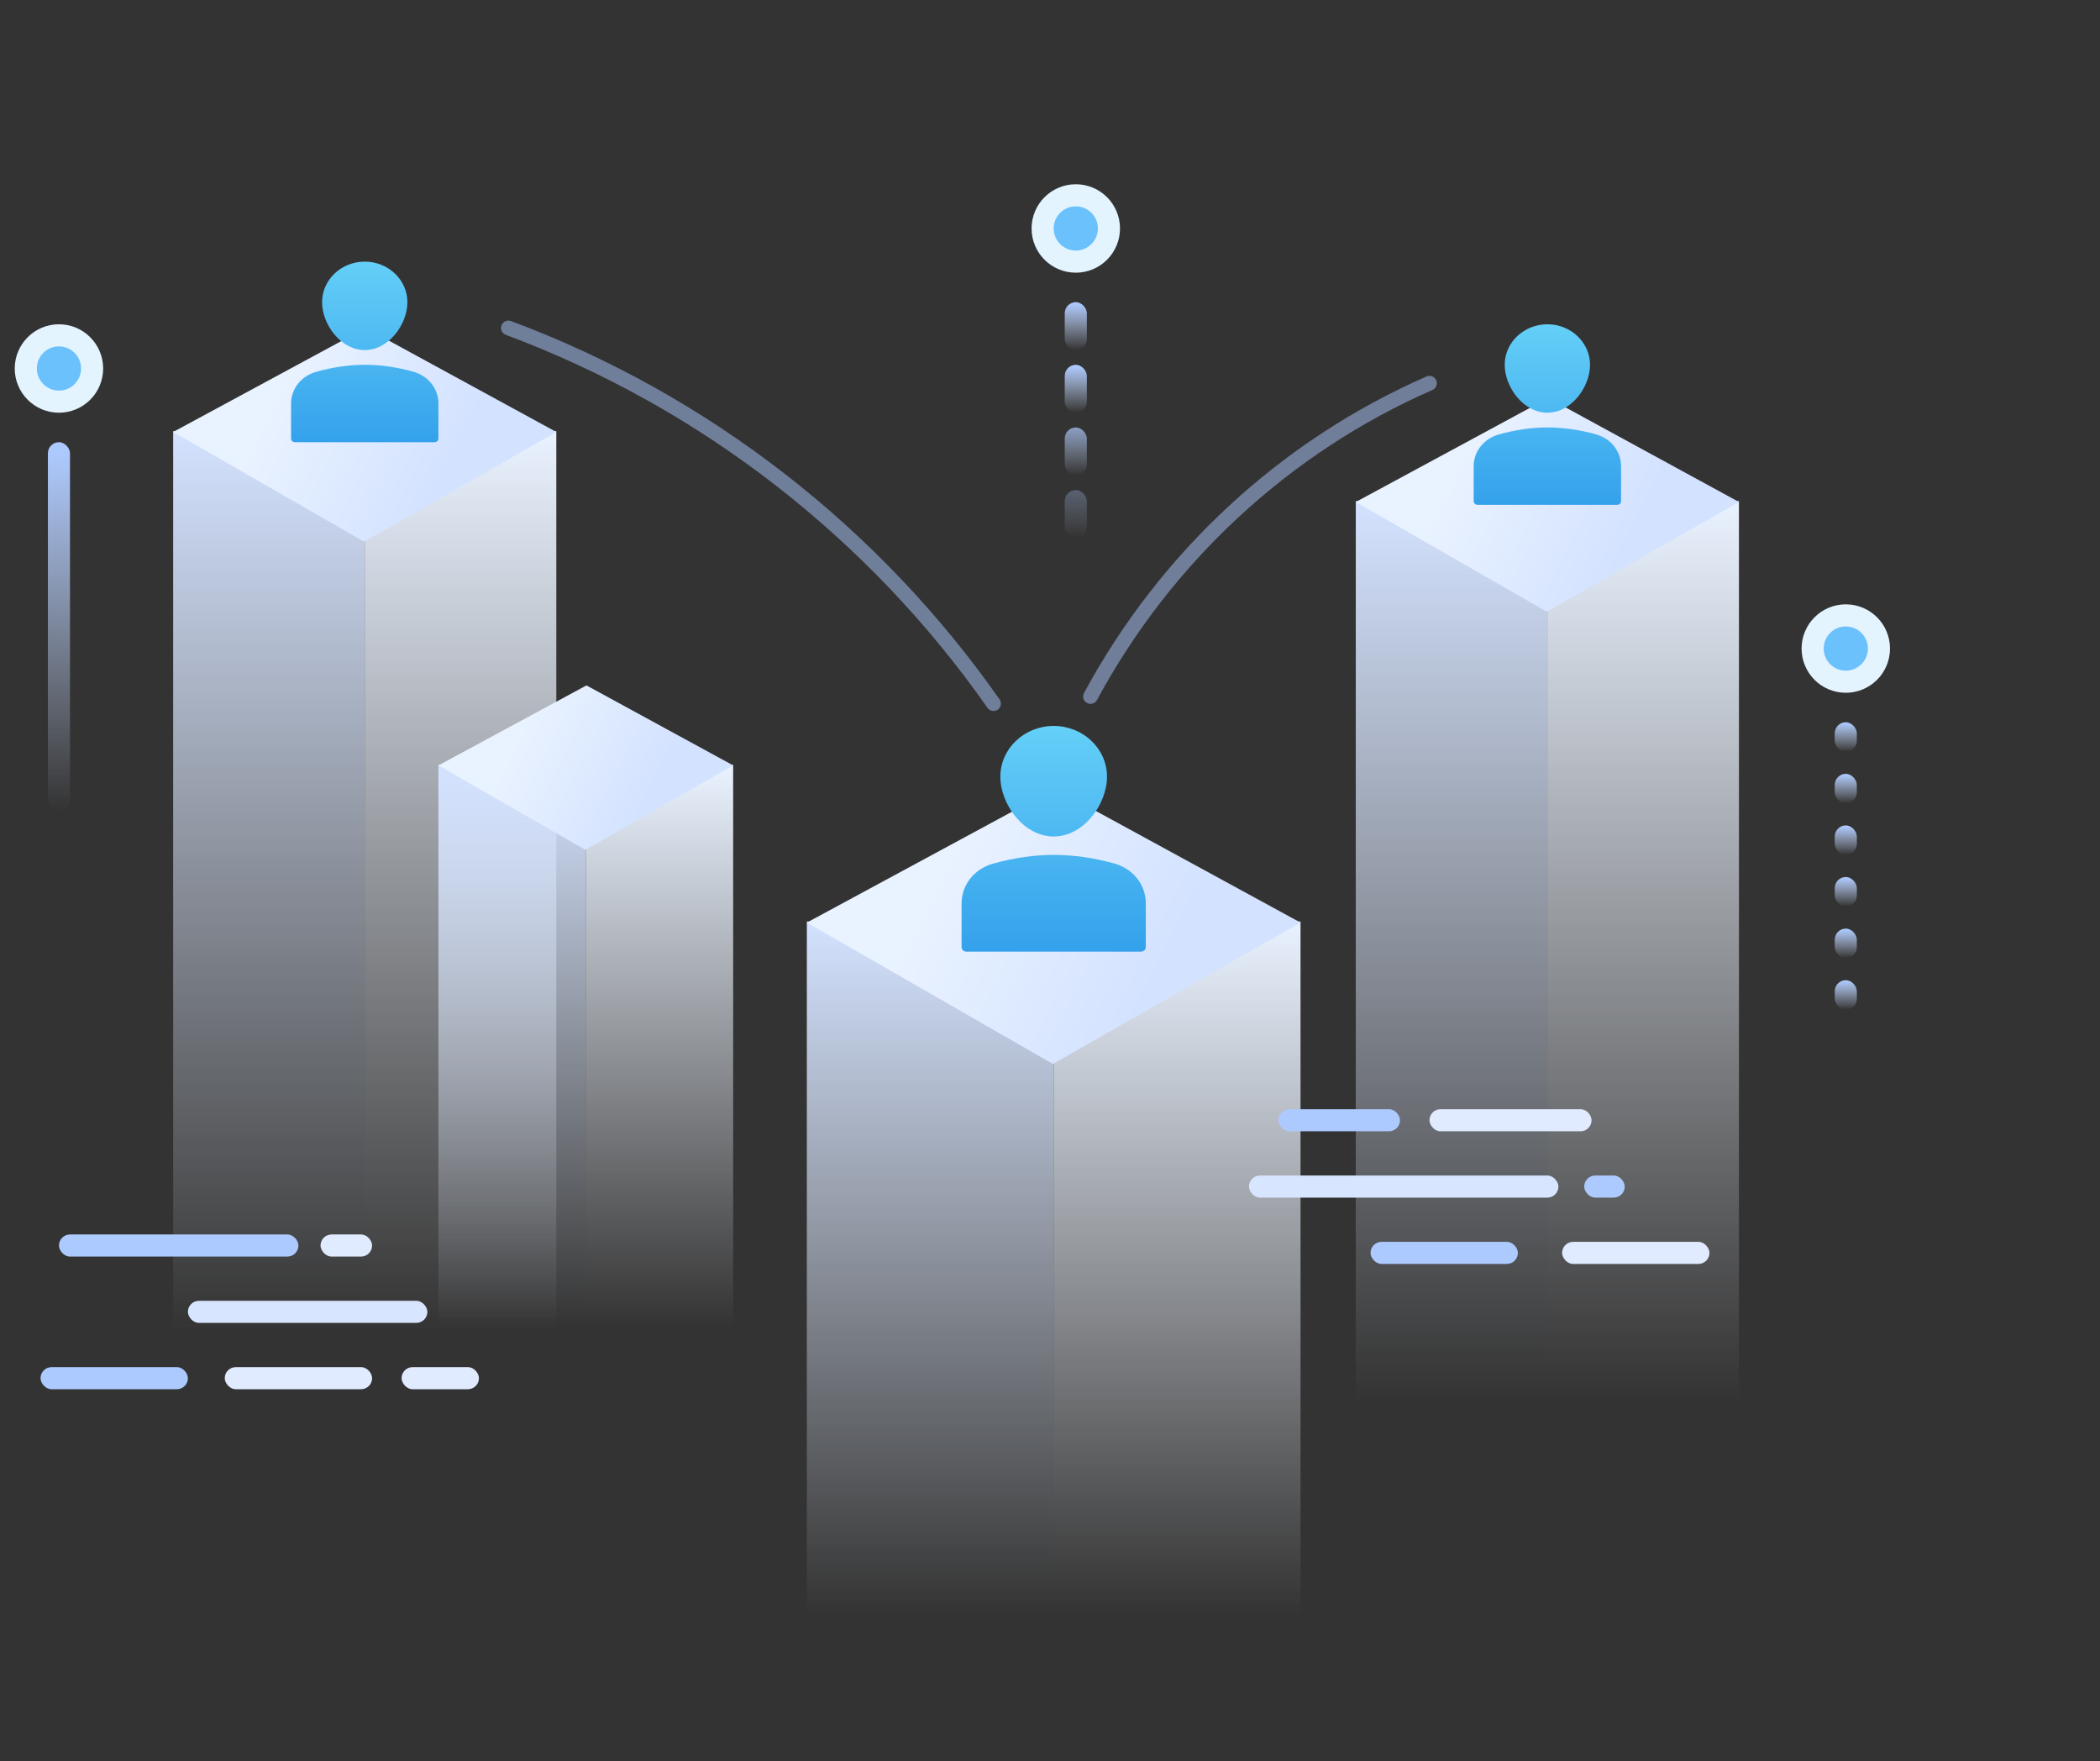 <svg xmlns="http://www.w3.org/2000/svg" width="570" height="478" viewBox="0 0 570 478">
  <rect x="0" y="0" width="570" height="478" fill="#333333" stroke="none"/>
  <defs>
    <linearGradient id="插画02-a" x1="50%" x2="50%" y1="0%" y2="100%">
      <stop offset="0%" stop-color="#D3E2FF"/>
      <stop offset="100%" stop-color="#E9F2FF" stop-opacity="0"/>
    </linearGradient>
    <linearGradient id="插画02-b" x1="50%" x2="50%" y1="0%" y2="100%">
      <stop offset="0%" stop-color="#E9F2FF"/>
      <stop offset="100%" stop-color="#F3F7FE" stop-opacity="0"/>
    </linearGradient>
    <linearGradient id="插画02-c" x1="23.678%" x2="74.258%" y1="43.258%" y2="57.656%">
      <stop offset="0%" stop-color="#E9F2FF"/>
      <stop offset="100%" stop-color="#D3E2FF"/>
    </linearGradient>
    <linearGradient id="插画02-d" x1="50%" x2="50%" y1="0%" y2="100%">
      <stop offset="0%" stop-color="#64CFF7"/>
      <stop offset="100%" stop-color="#34A1EC"/>
    </linearGradient>
    <linearGradient id="插画02-e" x1="50%" x2="50%" y1="0%" y2="100%">
      <stop offset="0%" stop-color="#D3E2FF"/>
      <stop offset="100%" stop-color="#E9F2FF" stop-opacity="0"/>
    </linearGradient>
    <linearGradient id="插画02-f" x1="50%" x2="50%" y1="0%" y2="100%">
      <stop offset="0%" stop-color="#E9F2FF"/>
      <stop offset="100%" stop-color="#F3F7FE" stop-opacity="0"/>
    </linearGradient>
    <linearGradient id="插画02-g" x1="23.678%" x2="74.258%" y1="43.258%" y2="57.656%">
      <stop offset="0%" stop-color="#E9F2FF"/>
      <stop offset="100%" stop-color="#D3E2FF"/>
    </linearGradient>
    <linearGradient id="插画02-h" x1="50%" x2="50%" y1="0%" y2="100%">
      <stop offset="0%" stop-color="#64CFF7"/>
      <stop offset="100%" stop-color="#34A1EC"/>
    </linearGradient>
    <linearGradient id="插画02-i" x1="50%" x2="50%" y1="2.375%" y2="100%">
      <stop offset="0%" stop-color="#ADCAFF"/>
      <stop offset="100%" stop-color="#D4E3FF" stop-opacity="0"/>
    </linearGradient>
    <linearGradient id="插画02-j" x1="50%" x2="50%" y1="2.375%" y2="100%">
      <stop offset="0%" stop-color="#ADCAFF"/>
      <stop offset="100%" stop-color="#D4E3FF" stop-opacity="0"/>
    </linearGradient>
    <linearGradient id="插画02-k" x1="50%" x2="50%" y1="2.375%" y2="100%">
      <stop offset="0%" stop-color="#ADCAFF"/>
      <stop offset="100%" stop-color="#D4E3FF" stop-opacity="0"/>
    </linearGradient>
    <linearGradient id="插画02-l" x1="50%" x2="50%" y1="0%" y2="100%">
      <stop offset="0%" stop-color="#D3E2FF"/>
      <stop offset="100%" stop-color="#E9F2FF" stop-opacity="0"/>
    </linearGradient>
    <linearGradient id="插画02-m" x1="50%" x2="50%" y1="0%" y2="100%">
      <stop offset="0%" stop-color="#E9F2FF"/>
      <stop offset="100%" stop-color="#F3F7FE" stop-opacity="0"/>
    </linearGradient>
    <linearGradient id="插画02-n" x1="23.678%" x2="74.258%" y1="43.258%" y2="57.656%">
      <stop offset="0%" stop-color="#E9F2FF"/>
      <stop offset="100%" stop-color="#D3E2FF"/>
    </linearGradient>
  </defs>
  <g fill="none" fill-rule="evenodd">
    <g transform="translate(219 197)">
      <rect width="67" height="188" y="53.077" fill="url(#插画02-a)"/>
      <rect width="67" height="188" x="67" y="53.077" fill="url(#插画02-b)"/>
      <polygon fill="url(#插画02-c)" points="0 53.366 66.787 91.731 134 53.366 67.305 17"/>
      <path fill="url(#插画02-d)" fill-rule="nonzero" d="M67,35 C72.414,35 77.971,35.791 83.514,37.351 C88.589,38.778 92,43.116 92,48.146 L92,48.146 L92,60 C92,60.691 91.411,61.25 90.684,61.25 L90.684,61.25 L43.316,61.25 C42.589,61.25 42,60.691 42,60 L42,60 L42,48.181 C42,43.151 45.42,38.81 50.508,37.38 C56.136,35.801 61.684,35 67,35 Z M67,1.77635684e-15 C74.98,1.77635684e-15 81.474,6.169 81.474,13.75 C81.474,21.265 75.151,30 67,30 C58.849,30 52.526,21.265 52.526,13.75 C52.526,6.169 59.02,1.77635684e-15 67,1.77635684e-15 Z"/>
    </g>
    <g transform="translate(368 88)">
      <rect width="52" height="244" y="48" fill="url(#插画02-e)"/>
      <rect width="52" height="244" x="52" y="48" fill="url(#插画02-f)"/>
      <polygon fill="url(#插画02-g)" points="0 48.224 51.834 78 104 48.224 52.237 20"/>
      <path fill="url(#插画02-h)" fill-rule="nonzero" d="M52,28 C56.332,28 60.777,28.633 65.212,29.881 C69.272,31.022 72,34.493 72,38.517 L72,38.517 L72,48 C72,48.553 71.528,49 70.947,49 L70.947,49 L33.053,49 C32.472,49 32,48.553 32,48 L32,48 L32,38.545 C32,34.521 34.736,31.048 38.806,29.904 C43.308,28.641 47.747,28 52,28 Z M52,1.77635684e-15 C58.384,1.77635684e-15 63.579,4.935 63.579,11 C63.579,17.012 58.521,24 52,24 C45.479,24 40.421,17.012 40.421,11 C40.421,4.935 45.616,1.77635684e-15 52,1.77635684e-15 Z"/>
    </g>
    <g transform="translate(495 170)">
      <rect width="6" height="8" x="3" y="26" fill="url(#插画02-i)" rx="3"/>
      <rect width="6" height="8" x="3" y="40" fill="url(#插画02-i)" rx="3"/>
      <rect width="6" height="8" x="3" y="54" fill="url(#插画02-i)" rx="3"/>
      <rect width="6" height="8" x="3" y="68" fill="url(#插画02-i)" rx="3"/>
      <rect width="6" height="8" x="3" y="82" fill="url(#插画02-i)" rx="3"/>
      <rect width="6" height="8" x="3" y="96" fill="url(#插画02-i)" rx="3"/>
      <circle cx="6" cy="6" r="9" fill="#6BC1FC" stroke="#E3F4FF" stroke-width="6"/>
    </g>
    <g transform="translate(286 56)">
      <rect width="6" height="13" x="3" y="26" fill="url(#插画02-j)" rx="3"/>
      <rect width="6" height="13" x="3" y="43" fill="url(#插画02-j)" rx="3"/>
      <rect width="6" height="13" x="3" y="60" fill="url(#插画02-j)" opacity=".7" rx="3"/>
      <rect width="6" height="13" x="3" y="77" fill="url(#插画02-j)" opacity=".3" rx="3"/>
      <circle cx="6" cy="6" r="9" fill="#6BC1FC" stroke="#E3F4FF" stroke-width="6"/>
    </g>
    <g transform="translate(47 71)">
      <rect width="52" height="244" y="46" fill="url(#插画02-e)"/>
      <rect width="52" height="244" x="52" y="46" fill="url(#插画02-f)"/>
      <polygon fill="url(#插画02-g)" points="0 46.224 51.834 76 104 46.224 52.237 18"/>
      <path fill="url(#插画02-h)" fill-rule="nonzero" d="M52,28 C56.332,28 60.777,28.633 65.212,29.881 C69.272,31.022 72,34.493 72,38.517 L72,38.517 L72,48 C72,48.553 71.528,49 70.947,49 L70.947,49 L33.053,49 C32.472,49 32,48.553 32,48 L32,48 L32,38.545 C32,34.521 34.736,31.048 38.806,29.904 C43.308,28.641 47.747,28 52,28 Z M52,1.77635684e-15 C58.384,1.77635684e-15 63.579,4.935 63.579,11 C63.579,17.012 58.521,24 52,24 C45.479,24 40.421,17.012 40.421,11 C40.421,4.935 45.616,1.77635684e-15 52,1.77635684e-15 Z"/>
      <path stroke="#ADCAFF" stroke-linecap="round" stroke-linejoin="round" stroke-width="4" d="M222.677,119.947 C190.388,73.872 144.575,37.969 91,18" opacity=".5"/>
      <path stroke="#AECAFF" stroke-linecap="round" stroke-linejoin="round" stroke-width="4" d="M341,33 C301.776,50.154 269.36,80.26 249,118" opacity=".5"/>
    </g>
    <g transform="translate(10 94)">
      <rect width="6" height="100" x="3" y="26" fill="url(#插画02-k)" rx="3"/>
      <circle cx="6" cy="6" r="9" fill="#6BC1FC" stroke="#E3F4FF" stroke-width="6"/>
    </g>
    <g transform="translate(119 186)">
      <rect width="40" height="153" y="21.538" fill="url(#插画02-l)"/>
      <rect width="40" height="153" x="40" y="21.538" fill="url(#插画02-m)"/>
      <polygon fill="url(#插画02-n)" points="0 21.711 39.873 44.615 80 21.711 40.182 0"/>
    </g>
    <g transform="translate(11 335)">
      <rect width="65" height="6" x="5" fill="#ADCAFF" rx="3"/>
      <rect width="65" height="6" x="40" y="18" fill="#D7E5FF" rx="3"/>
      <rect width="40" height="6" y="36" fill="#ADCAFF" rx="3"/>
      <rect width="40" height="6" x="50" y="36" fill="#E1EBFF" rx="3"/>
      <rect width="21" height="6" x="98" y="36" fill="#E1EBFF" rx="3"/>
      <rect width="14" height="6" x="76" fill="#E1EBFF" rx="3"/>
    </g>
    <g transform="translate(339 301)">
      <rect width="33" height="6" x="8" fill="#ADCAFF" rx="3"/>
      <rect width="84" height="6" y="18" fill="#D7E5FF" rx="3"/>
      <rect width="11" height="6" x="91" y="18" fill="#ADCAFF" rx="3"/>
      <rect width="40" height="6" x="33" y="36" fill="#ADCAFF" rx="3"/>
      <rect width="40" height="6" x="85" y="36" fill="#E1EBFF" rx="3"/>
      <rect width="44" height="6" x="49" fill="#E1EBFF" rx="3"/>
    </g>
  </g>
</svg>
